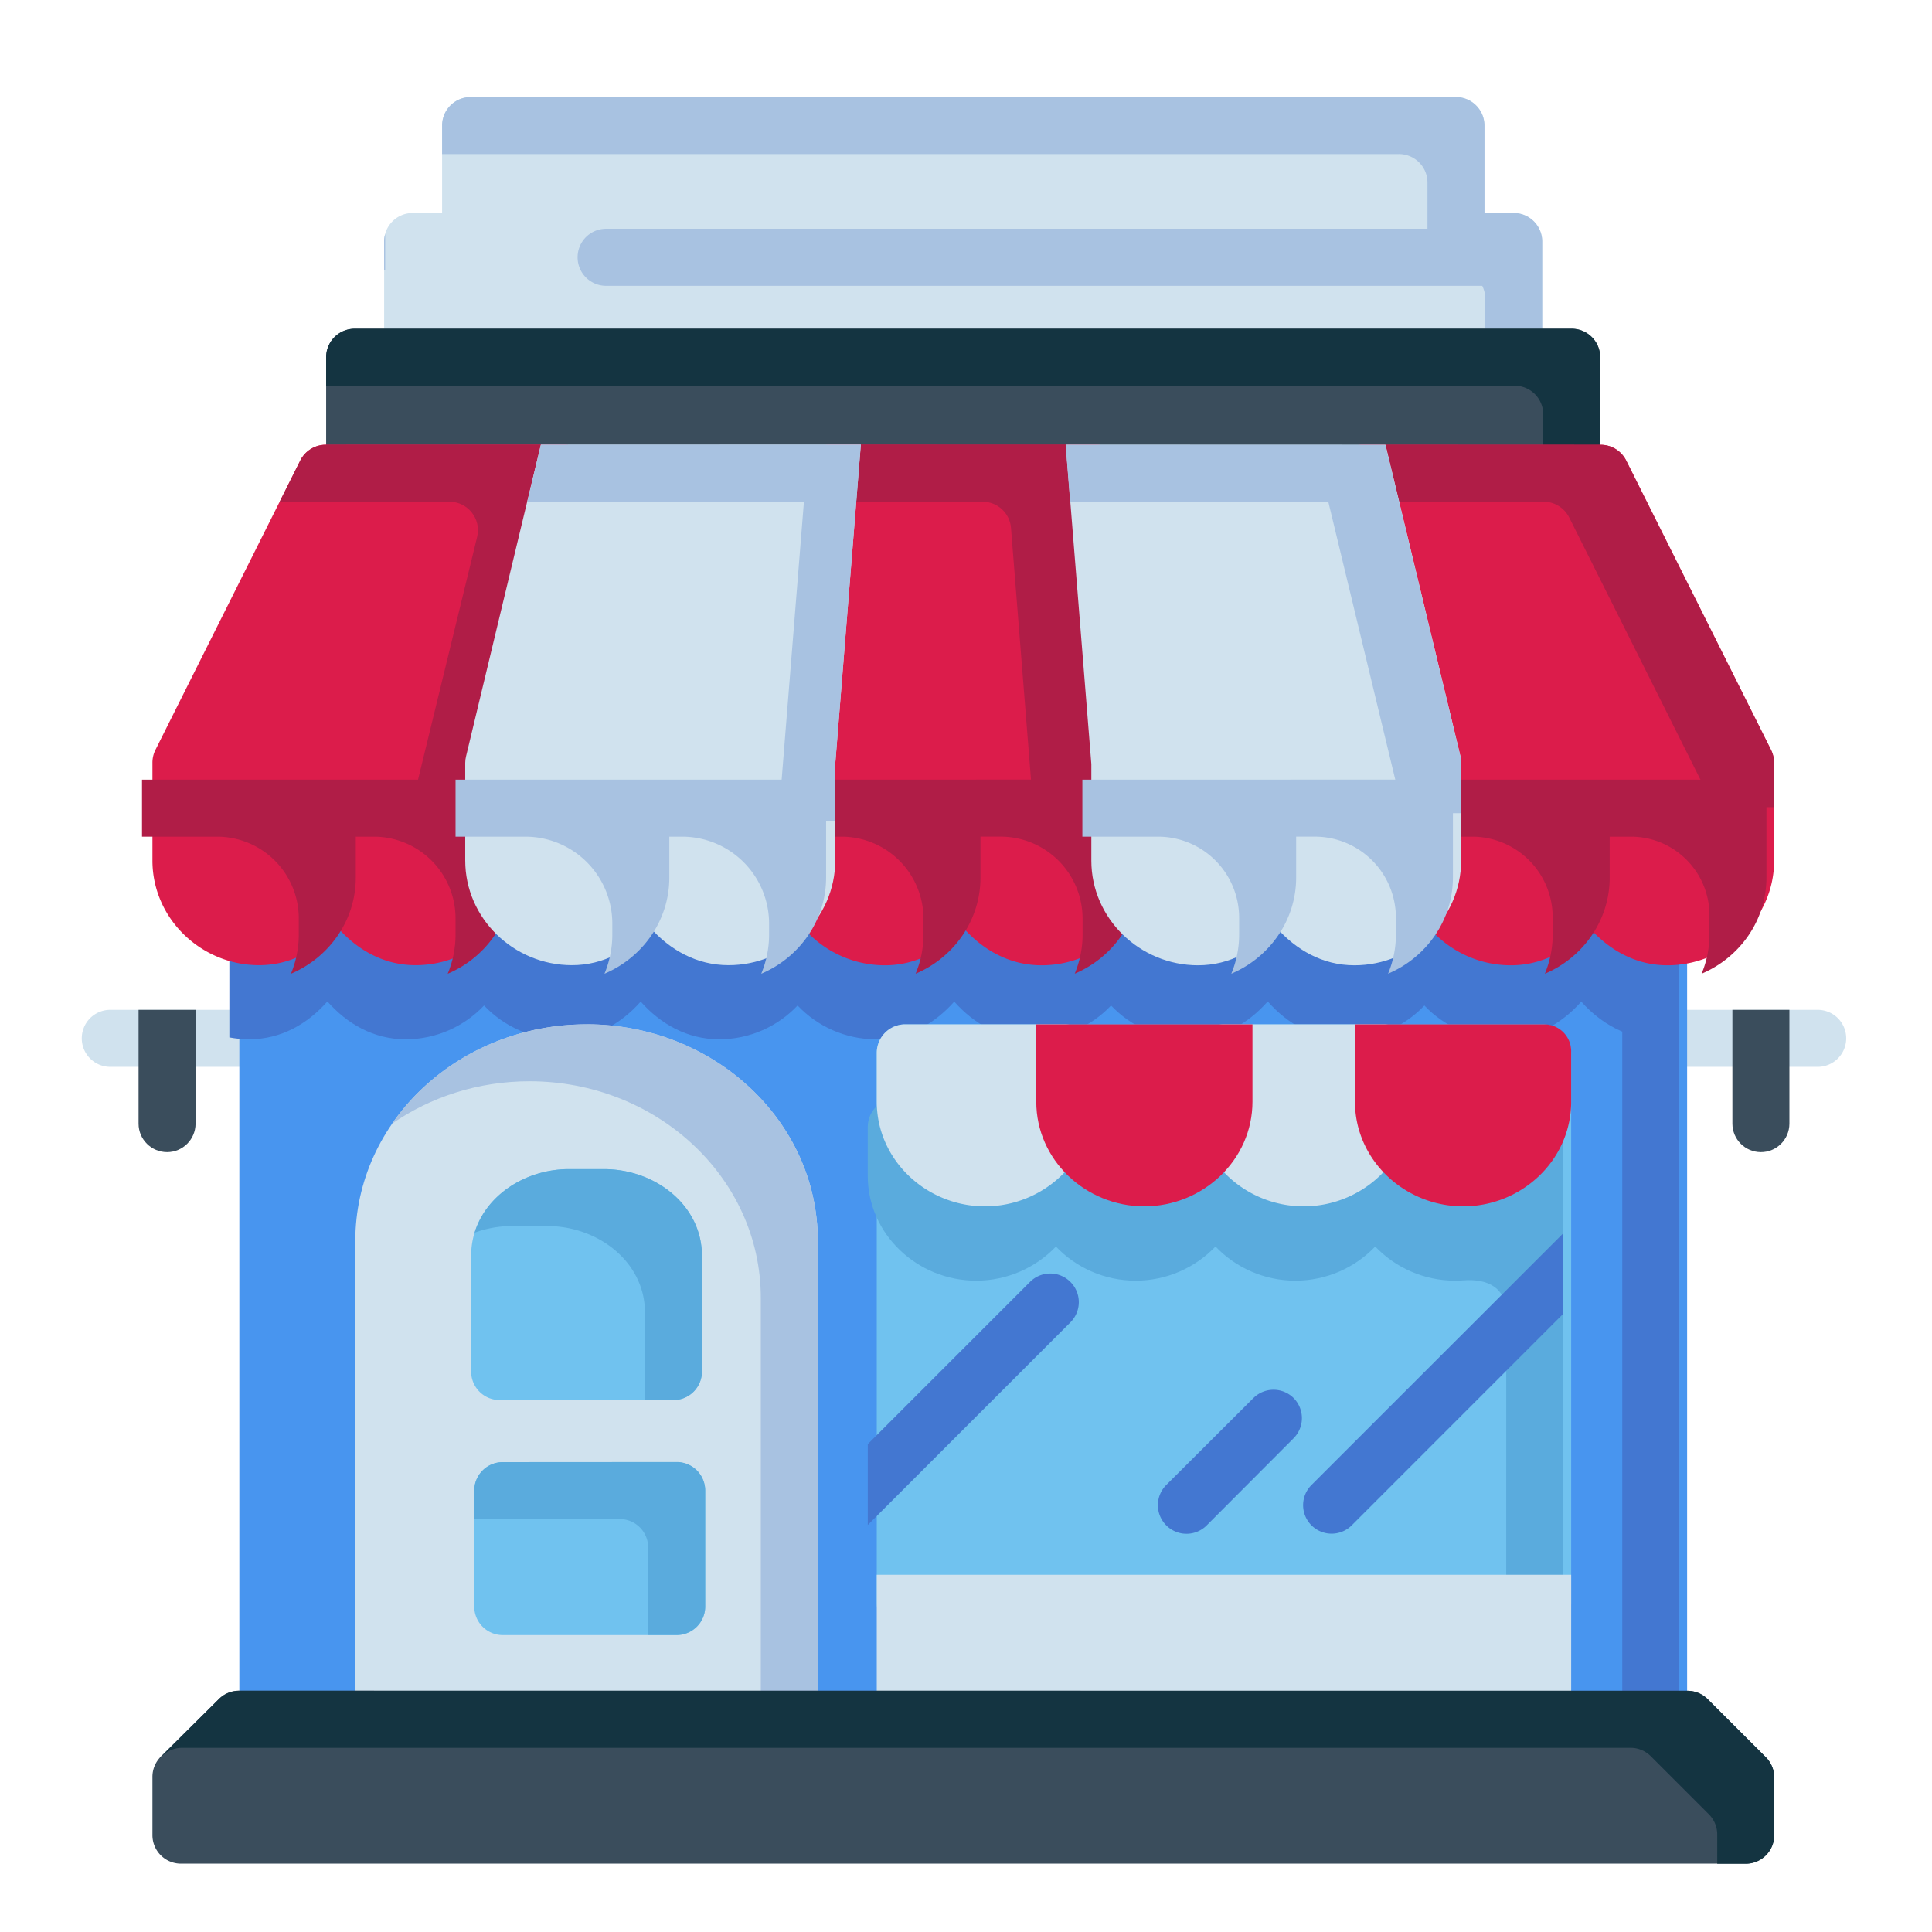<?xml version="1.0" encoding="UTF-8" standalone="no"?>
<svg
   width="64pt"
   height="64pt"
   viewBox="0 0 22.578 22.578"
   version="1.1"
   id="svg831"
   inkscape:version="1.1.2 (1:1.1+202202050950+0a00cf5339)"
   sodipodi:docname="25 - Store Front.svg"
   inkscape:export-filename="/media/taufikramadhan/Data/Tr Design Studio/Project Design/TR Creative Design/Icon Design/Project Hiring/Icon Icons/019 - Commerce And Shopping/5 - Send/25 - Store Front.png"
   inkscape:export-xdpi="576"
   inkscape:export-ydpi="576"
   xmlns:inkscape="http://www.inkscape.org/namespaces/inkscape"
   xmlns:sodipodi="http://sodipodi.sourceforge.net/DTD/sodipodi-0.dtd"
   xmlns="http://www.w3.org/2000/svg"
   xmlns:svg="http://www.w3.org/2000/svg"
   xmlns:rdf="http://www.w3.org/1999/02/22-rdf-syntax-ns#"
   xmlns:cc="http://creativecommons.org/ns#"
   xmlns:dc="http://purl.org/dc/elements/1.1/">
  <defs
     id="defs825">
    <pattern
       id="EMFhbasepattern"
       patternUnits="userSpaceOnUse"
       width="6"
       height="6"
       x="0"
       y="0" />
    <pattern
       id="EMFhbasepattern-9"
       patternUnits="userSpaceOnUse"
       width="6"
       height="6"
       x="0"
       y="0" />
    <pattern
       id="EMFhbasepattern-0"
       patternUnits="userSpaceOnUse"
       width="6"
       height="6"
       x="0"
       y="0" />
    <pattern
       id="EMFhbasepattern-7"
       patternUnits="userSpaceOnUse"
       width="6"
       height="6"
       x="0"
       y="0" />
    <pattern
       id="EMFhbasepattern-2"
       patternUnits="userSpaceOnUse"
       width="6"
       height="6"
       x="0"
       y="0" />
    <pattern
       id="EMFhbasepattern-98"
       patternUnits="userSpaceOnUse"
       width="6"
       height="6"
       x="0"
       y="0" />
    <pattern
       id="EMFhbasepattern-6"
       patternUnits="userSpaceOnUse"
       width="6"
       height="6"
       x="0"
       y="0" />
    <pattern
       id="EMFhbasepattern-01"
       patternUnits="userSpaceOnUse"
       width="6"
       height="6"
       x="0"
       y="0" />
    <pattern
       id="EMFhbasepattern-07"
       patternUnits="userSpaceOnUse"
       width="6"
       height="6"
       x="0"
       y="0" />
    <pattern
       id="EMFhbasepattern-8"
       patternUnits="userSpaceOnUse"
       width="6"
       height="6"
       x="0"
       y="0" />
    <pattern
       id="EMFhbasepattern-4"
       patternUnits="userSpaceOnUse"
       width="6"
       height="6"
       x="0"
       y="0" />
    <pattern
       id="EMFhbasepattern-40"
       patternUnits="userSpaceOnUse"
       width="6"
       height="6"
       x="0"
       y="0" />
    <pattern
       id="EMFhbasepattern-08"
       patternUnits="userSpaceOnUse"
       width="6"
       height="6"
       x="0"
       y="0" />
    <pattern
       id="EMFhbasepattern-04"
       patternUnits="userSpaceOnUse"
       width="6"
       height="6"
       x="0"
       y="0" />
    <pattern
       id="EMFhbasepattern-014"
       patternUnits="userSpaceOnUse"
       width="6"
       height="6"
       x="0"
       y="0" />
    <pattern
       id="EMFhbasepattern-27"
       patternUnits="userSpaceOnUse"
       width="6"
       height="6"
       x="0"
       y="0" />
    <pattern
       id="EMFhbasepattern-09"
       patternUnits="userSpaceOnUse"
       width="6"
       height="6"
       x="0"
       y="0" />
    <pattern
       id="EMFhbasepattern-5"
       patternUnits="userSpaceOnUse"
       width="6"
       height="6"
       x="0"
       y="0" />
    <pattern
       id="EMFhbasepattern-018"
       patternUnits="userSpaceOnUse"
       width="6"
       height="6"
       x="0"
       y="0" />
  </defs>
  <sodipodi:namedview
     id="base"
     pagecolor="#ffffff"
     bordercolor="#666666"
     borderopacity="1.0"
     inkscape:pageopacity="0.0"
     inkscape:pageshadow="2"
     inkscape:zoom="4.4249417"
     inkscape:cx="25.876047"
     inkscape:cy="58.983828"
     inkscape:document-units="pt"
     inkscape:current-layer="layer1"
     showgrid="false"
     units="pt"
     inkscape:window-width="1366"
     inkscape:window-height="705"
     inkscape:window-x="0"
     inkscape:window-y="31"
     inkscape:window-maximized="1"
     inkscape:pagecheckerboard="true"
     inkscape:showpageshadow="false"
     inkscape:object-paths="true"
     inkscape:snap-intersection-paths="true"
     inkscape:snap-smooth-nodes="true"
     inkscape:snap-midpoints="true"
     showguides="true"
     inkscape:snap-bbox="true"
     inkscape:bbox-nodes="true"
     inkscape:snap-nodes="false"
     inkscape:snap-global="true"
     inkscape:document-rotation="0">
    <inkscape:grid
       type="xygrid"
       id="grid1378" />
    <sodipodi:guide
       position="0.97,21.608"
       orientation="78,0"
       id="guide1380"
       inkscape:locked="false" />
    <sodipodi:guide
       position="0.97,0.97"
       orientation="0,78"
       id="guide1382"
       inkscape:locked="false" />
    <sodipodi:guide
       position="21.608,0.97"
       orientation="-78,0"
       id="guide1384"
       inkscape:locked="false" />
    <sodipodi:guide
       position="21.608,21.608"
       orientation="0,-78"
       id="guide1386"
       inkscape:locked="false" />
  </sodipodi:namedview>
  <g
     inkscape:label="Icon"
     inkscape:groupmode="layer"
     id="layer1"
     transform="translate(0,-274.422)">
    <g
       id="g933412"
       style="display:inline;stroke-width:0.796"
       transform="matrix(1.257,0,0,1.257,77.307,-191.834)">
      <path
         style="color:#000000;fill:#d0e2ee;stroke-width:0.796;stroke-linecap:round;stroke-linejoin:round;stroke-miterlimit:1.5;-inkscape-stroke:none"
         d="m -57.125,371.83 a 0.265,0.265 0 0 0 -0.266,0.266 v 0.812 h -0.273 a 0.265,0.265 0 0 0 -0.266,0.264 V 374.25 a 0.265,0.265 0 0 0 0.266,0.264 h 10.236 a 0.265,0.265 0 0 0 0.264,-0.264 v -1.078 a 0.265,0.265 0 0 0 -0.264,-0.264 h -0.273 v -0.812 a 0.265,0.265 0 0 0 -0.266,-0.266 z"
         id="path159445" />
      <path
         id="path908010"
         style="color:#000000;fill:#a8c2e1;fill-opacity:1;stroke-width:0.796;stroke-linecap:round;stroke-linejoin:round;stroke-miterlimit:1.5;-inkscape-stroke:none"
         d="m -57.125,371.83 a 0.265,0.265 0 0 0 -0.266,0.266 v 0.264 h 8.895 a 0.265,0.265 0 0 1 0.266,0.266 v 0.812 h 0.273 a 0.265,0.265 0 0 1 0.264,0.264 v 0.812 h 0.266 a 0.265,0.265 0 0 0 0.264,-0.264 v -1.078 a 0.265,0.265 0 0 0 -0.264,-0.264 h -0.273 v -0.812 a 0.265,0.265 0 0 0 -0.266,-0.266 z m -0.795,1.272 a 0.265,0.265 0 0 0 -0.01,0.07 v 0.265 h 0.01 z" />
      <path
         style="color:#000000;fill:#d0e2ee;stroke-width:0.796;stroke-linecap:round;stroke-linejoin:round;stroke-miterlimit:1.5;-inkscape-stroke:none"
         d="m -46.066,380.316 a 0.265,0.265 0 0 0 -0.264,0.264 0.265,0.265 0 0 0 0.264,0.266 h 1.465 a 0.265,0.265 0 0 0 0.264,-0.266 0.265,0.265 0 0 0 -0.264,-0.264 z"
         id="path159451" />
      <path
         style="color:#000000;fill:#3a4d5c;stroke-width:0.796;stroke-linecap:round;stroke-linejoin:round;stroke-miterlimit:1.5;-inkscape-stroke:none"
         d="m -45.395,380.316 v 1.059 c 5.01e-4,0.145 0.118,0.263 0.264,0.264 0.146,5.8e-4 0.265,-0.117 0.266,-0.264 v -1.059 z"
         id="path420470"
         sodipodi:nodetypes="cccccc" />
      <path
         style="color:#000000;fill:#d0e2ee;stroke-width:0.796;stroke-linecap:round;stroke-linejoin:round;stroke-miterlimit:1.5;-inkscape-stroke:none"
         d="m -60.477,380.316 a 0.265,0.265 0 0 0 -0.264,0.264 0.265,0.265 0 0 0 0.264,0.266 h 1.465 a 0.265,0.265 0 0 0 0.264,-0.266 0.265,0.265 0 0 0 -0.264,-0.264 z"
         id="path159461" />
      <path
         style="color:#000000;fill:#4895ef;stroke-width:0.796;stroke-linecap:round;stroke-linejoin:round;stroke-miterlimit:1.5;-inkscape-stroke:none"
         d="m -59.012,378.314 a 0.265,0.265 0 0 0 -0.264,0.266 v 8.332 a 0.265,0.265 0 0 0 0.264,0.264 h 12.932 a 0.265,0.265 0 0 0 0.264,-0.264 v -8.332 a 0.265,0.265 0 0 0 -0.264,-0.266 z"
         id="path159467" />
      <path
         id="path843173"
         style="color:#000000;fill:#4377d1;fill-opacity:1;stroke-width:3.008;stroke-linecap:round;stroke-linejoin:round;stroke-miterlimit:1.5;-inkscape-stroke:none"
         d="m -223.037,371.33 c -0.552,0.002 -0.998,0.452 -0.996,1.004 v 6.932 c 0.225,0.042 0.457,0.066 0.693,0.066 1.124,0 2.054,-0.544 2.746,-1.328 0.692,0.784 1.622,1.328 2.746,1.328 1.077,0 2.061,-0.457 2.75,-1.186 0.689,0.73 1.672,1.186 2.75,1.186 1.12,0 2.054,-0.543 2.746,-1.322 0.692,0.781 1.632,1.322 2.754,1.322 1.078,0 2.061,-0.456 2.75,-1.186 0.689,0.729 1.673,1.186 2.75,1.186 1.12,0 2.054,-0.543 2.746,-1.322 0.692,0.781 1.63,1.322 2.752,1.322 1.077,0 2.061,-0.457 2.75,-1.186 0.689,0.73 1.672,1.186 2.75,1.186 1.124,0 2.054,-0.544 2.746,-1.328 0.692,0.784 1.622,1.328 2.746,1.328 1.077,0 2.061,-0.457 2.75,-1.186 0.689,0.729 1.673,1.186 2.75,1.186 1.121,0 2.062,-0.541 2.754,-1.322 0.401,0.452 0.886,0.82 1.439,1.053 v 24.764 c -0.002,0.549 -0.447,0.994 -0.996,0.996 h 2 c 0.549,-0.002 0.994,-0.447 0.996,-0.996 0,-9.831 0,-19.661 0,-29.492 v -2 c 0.002,-0.552 -0.444,-1.002 -0.996,-1.004 z"
         transform="matrix(0.265,0,0,0.265,0,280.067)"
         sodipodi:nodetypes="cccscscscscscscscscscccccccccc" />
      <path
         style="color:#000000;fill:#70c2ef;stroke-width:0.796;stroke-linecap:round;stroke-linejoin:round;stroke-miterlimit:1.5;-inkscape-stroke:none"
         d="m -53.086,380.451 a 0.265,0.265 0 0 0 -0.264,0.264 v 5.119 a 0.265,0.265 0 0 0 0.264,0.264 h 5.928 a 0.265,0.265 0 0 0 0.264,-0.264 v -5.119 a 0.265,0.265 0 0 0 -0.264,-0.264 z"
         id="path159473" />
      <path
         id="path913154"
         style="color:#000000;fill:#5aabdd;fill-opacity:1;stroke-width:3.008;stroke-linecap:round;stroke-linejoin:round;stroke-miterlimit:1.5;-inkscape-stroke:none"
         d="m -177.238,382.352 c 5e-5,-0.522 -0.423,-0.945 -0.945,-0.945 h -5.654 -0.998 -3.602 -0.996 -5.604 -5.604 c -0.549,0.002 -0.994,0.447 -0.996,0.996 v 1.721 c 0,2.043 1.739,3.676 3.803,3.676 1.095,0 2.098,-0.46 2.799,-1.197 0.699,0.737 1.702,1.197 2.797,1.197 1.096,0 2.1,-0.461 2.801,-1.199 0.701,0.738 1.705,1.199 2.801,1.199 1.096,0 2.102,-0.461 2.803,-1.199 0.701,0.738 1.705,1.199 2.801,1.199 0.1,0 0.199,-0.004 0.297,-0.011 0.858,-0.066 1.498,0.272 1.498,1.139 V 399.75 c -0.001,0.551 -0.447,0.997 -0.998,0.998 h 2 c 0.551,-10e-4 0.997,-0.447 0.998,-0.998 z"
         transform="matrix(0.265,0,0,0.265,0,280.067)"
         sodipodi:nodetypes="cccccccccsscscscscccccc" />
      <path
         style="color:#000000;fill:#3a4d5c;stroke-width:0.796;stroke-linecap:round;stroke-linejoin:round;stroke-miterlimit:1.5;-inkscape-stroke:none"
         d="M -58.203,373.984 A 0.265,0.265 0 0 0 -58.469,374.25 v 1.078 a 0.265,0.265 0 0 0 0.266,0.264 h 11.314 A 0.265,0.265 0 0 0 -46.625,375.328 V 374.25 a 0.265,0.265 0 0 0 -0.264,-0.266 z"
         id="path159479" />
      <path
         id="path903789"
         style="color:#000000;fill:#143441;fill-opacity:1;stroke-width:0.796;stroke-linecap:round;stroke-linejoin:round;stroke-miterlimit:1.5;-inkscape-stroke:none"
         d="m -58.203,373.984 a 0.265,0.265 0 0 0 -0.266,0.266 v 0.264 h 11.051 a 0.265,0.265 0 0 1 0.264,0.266 v 0.812 h 0.266 a 0.265,0.265 0 0 0 0.264,-0.264 v -1.078 a 0.265,0.265 0 0 0 -0.264,-0.266 z" />
      <path
         style="color:#000000;fill:#d0e2ee;stroke-width:0.796;stroke-linecap:round;stroke-linejoin:round;stroke-miterlimit:1.5;-inkscape-stroke:none"
         d="m -54.162,387.176 c 0.145,-5e-4 0.263,-0.118 0.264,-0.264 v -4.445 c 0,-1.123 -0.974,-2.016 -2.15,-2.016 -1.177,0 -2.15,0.893 -2.15,2.016 v 4.445 c 5.04e-4,0.146 0.119,0.264 0.266,0.264 z"
         id="path776735" />
      <path
         style="color:#000000;fill:#70c2ef;stroke-width:0.796;stroke-linecap:round;stroke-linejoin:round;stroke-miterlimit:1.5;-inkscape-stroke:none"
         d="m -56.211,381.797 c -0.476,0 -0.91,0.336 -0.91,0.805 v 1.076 a 0.265,0.265 0 0 0 0.264,0.266 h 1.617 a 0.265,0.265 0 0 0 0.264,-0.266 v -1.076 c 0,-0.469 -0.434,-0.805 -0.91,-0.805 z"
         id="path159491" />
      <path
         style="color:#000000;fill:#70c2ef;stroke-width:0.796;stroke-linecap:round;stroke-linejoin:round;stroke-miterlimit:1.5;-inkscape-stroke:none"
         d="m -56.826,384.521 a 0.265,0.265 0 0 0 -0.266,0.264 v 1.078 a 0.265,0.265 0 0 0 0.266,0.266 h 1.615 a 0.265,0.265 0 0 0 0.266,-0.266 v -1.078 a 0.265,0.265 0 0 0 -0.266,-0.264 z"
         id="path159497" />
      <path
         style="color:#000000;fill:#d0e2ee;stroke-width:0.421;stroke-linecap:round;stroke-linejoin:round;stroke-miterlimit:1.5;-inkscape-stroke:none"
         d="m -53.085,386.911 v -1.078 h 5.927 v 1.078 z"
         id="path159501" />
      <path
         style="color:#000000;fill:#d0e2ee;stroke-width:0.796;stroke-linecap:round;stroke-linejoin:round;stroke-miterlimit:1.5;-inkscape-stroke:none"
         d="m -52.82,386.098 h 5.396 v 0.549 h -5.396 z"
         id="path774141" />
      <path
         style="color:#000000;fill:#d0e2ee;stroke-width:0.796;stroke-linecap:round;stroke-linejoin:round;stroke-miterlimit:1.5;-inkscape-stroke:none"
         d="m -53.35,385.568 v 1.344 c 5.16e-4,0.145 0.118,0.263 0.264,0.264 h 5.928 c 0.145,-5.1e-4 0.263,-0.118 0.264,-0.264 v -1.344 z"
         id="path159503"
         sodipodi:nodetypes="ccccccc" />
      <path
         id="path408507"
         style="color:#000000;fill:#4377d1;stroke-width:3.008;stroke-linecap:round;stroke-linejoin:round;stroke-miterlimit:1.5;-inkscape-stroke:none"
         d="m -177.238,386.139 -8.83,8.828 a 1,1 0 0 0 0,1.418 1,1 0 0 0 1.41,0 l 7.42,-7.422 z m -10.223,5.49 a 1,1 0 0 0 -0.645,0.289 l -3.057,3.049 a 1,1 0 0 0 0,1.418 1,1 0 0 0 1.418,0 l 3.049,-3.057 a 1,1 0 0 0 0,-1.41 1,1 0 0 0 -0.766,-0.289 z"
         transform="matrix(0.265,0,0,0.265,0,280.067)" />
      <path
         id="path410407"
         style="color:#000000;fill:#4377d1;stroke-width:3.008;stroke-linecap:round;stroke-linejoin:round;stroke-miterlimit:1.5;-inkscape-stroke:none"
         d="m -195.236,387.549 a 1,1 0 0 0 -0.709,0.295 l -5.691,5.691 v 2.836 l 7.109,-7.109 a 1,1 0 0 0 0,-1.418 1,1 0 0 0 -0.709,-0.295 z"
         transform="matrix(0.265,0,0,0.265,0,280.067)" />
      <path
         id="path413101"
         style="color:#000000;fill:#a8c2e1;fill-opacity:1;stroke-width:3.008;stroke-linecap:round;stroke-linejoin:round;stroke-miterlimit:1.5;-inkscape-stroke:none"
         d="m -210.82,350.896 a 1,1 0 0 0 -0.996,0.998 1,1 0 0 0 0.996,1.004 h 32.562 v -1.004 a 1,1 0 0 0 -0.996,-0.998 h -1.033 z"
         transform="matrix(0.265,0,0,0.265,0,280.067)" />
      <path
         style="color:#000000;fill:#3a4d5c;stroke-width:0.796;stroke-linecap:round;stroke-linejoin:round;stroke-miterlimit:1.5;-inkscape-stroke:none"
         d="m -60.213,380.316 v 1.059 c 5.04e-4,0.146 0.119,0.264 0.266,0.264 0.145,-5e-4 0.263,-0.118 0.264,-0.264 v -1.059 z"
         id="path420590"
         sodipodi:nodetypes="cccccc" />
      <path
         style="color:#000000;fill:#dc1c4b;stroke-width:0.796;stroke-linecap:round;stroke-linejoin:round;stroke-miterlimit:1.5;-inkscape-stroke:none"
         d="m -48.828,375.062 a 0.265,0.265 0 0 0 -0.258,0.326 l 0.639,2.664 v 0.877 c 0,0.538 0.451,0.973 0.992,0.973 0.297,0 0.546,-0.143 0.729,-0.35 0.183,0.206 0.43,0.35 0.727,0.35 0.541,0 0.992,-0.435 0.992,-0.973 v -0.908 a 0.265,0.265 0 0 0 -0.027,-0.119 l -1.348,-2.693 a 0.265,0.265 0 0 0 -0.236,-0.146 z"
         id="path159533" />
      <path
         id="path894650"
         style="color:#000000;fill:#b01d47;fill-opacity:1;stroke-width:3.008;stroke-linecap:round;stroke-linejoin:round;stroke-miterlimit:1.5;-inkscape-stroke:none"
         d="m -183.107,370.223 v 2 h 2.671 a 2.829,2.829 45 0 1 2.829,2.829 v 0.605 c 0,0.487 -0.099,0.95 -0.275,1.375 1.329,-0.563 2.275,-1.86 2.275,-3.375 v -1.434 h 0.742 c 1.523,0 2.758,1.235 2.758,2.758 v 0.675 c 0,0.487 -0.099,0.95 -0.275,1.375 1.329,-0.563 2.275,-1.86 2.275,-3.375 v -3.434 z"
         transform="matrix(0.265,0,0,0.265,0,280.067)"
         sodipodi:nodetypes="cccscsccscscc" />
      <path
         id="path853951"
         style="color:#000000;fill:#b01d47;fill-opacity:1;stroke-width:0.796;stroke-linecap:round;stroke-linejoin:round;stroke-miterlimit:1.5;-inkscape-stroke:none"
         d="m -45.008,378.432 v -0.41 c 2.51e-4,-0.041 -0.009,-0.082 -0.027,-0.119 l -1.348,-2.693 c -0.045,-0.09 -0.136,-0.147 -0.237,-0.147 h -2.209 c -0.171,-3.2e-4 -0.298,0.16 -0.258,0.326 l 0.049,0.203 h 1.889 c 0.1,9e-5 0.192,0.057 0.237,0.147 l 1.348,2.693 z"
         sodipodi:nodetypes="cccccccccccc" />
      <path
         style="color:#000000;fill:#dc1c4b;stroke-width:0.796;stroke-linecap:round;stroke-linejoin:round;stroke-miterlimit:1.5;-inkscape-stroke:none"
         d="m -53.785,375.062 a 0.265,0.265 0 0 0 -0.264,0.244 L -54.266,378 a 0.265,0.265 0 0 0 0,0.021 v 0.908 c 0,0.538 0.451,0.973 0.992,0.973 0.296,0 0.544,-0.143 0.727,-0.35 0.183,0.207 0.432,0.35 0.729,0.35 0.541,0 0.992,-0.435 0.992,-0.973 v -0.908 a 0.265,0.265 0 0 0 -0.002,-0.021 l -0.215,-2.693 a 0.265,0.265 0 0 0 -0.264,-0.244 z"
         id="path159539" />
      <path
         id="path882164"
         style="color:#000000;fill:#b01d47;fill-opacity:1;stroke-width:0.796;stroke-linecap:round;stroke-linejoin:round;stroke-miterlimit:1.5;-inkscape-stroke:none"
         d="m -50.826,378.529 v -0.508 c -4.15e-4,-0.007 -0.001,-0.014 -0.002,-0.021 l -0.214,-2.693 c -0.011,-0.138 -0.125,-0.244 -0.264,-0.244 l -2.479,-10e-6 c -0.138,1.5e-4 -0.253,0.107 -0.264,0.244 l -0.023,0.285 h 1.706 c 0.138,-1.2e-4 0.254,0.106 0.264,0.244 l 0.214,2.693 z"
         sodipodi:nodetypes="cccccccccccc" />
      <path
         id="path896915"
         style="color:#000000;fill:#b01d47;fill-opacity:1;stroke-width:3.008;stroke-linecap:round;stroke-linejoin:round;stroke-miterlimit:1.5;-inkscape-stroke:none"
         d="m -205.182,370.223 v 2 h 2.621 a 2.879,2.879 45 0 1 2.879,2.879 v 0.554 c 0,0.487 -0.099,0.95 -0.275,1.375 1.329,-0.563 2.275,-1.86 2.275,-3.375 v -1.434 h 0.703 a 2.879,2.879 45 0 1 2.879,2.879 v 0.554 c 0,0.487 -0.099,0.95 -0.275,1.375 1.329,-0.563 2.275,-1.86 2.275,-3.375 v -3.434 z"
         transform="matrix(0.265,0,0,0.265,0,280.067)"
         sodipodi:nodetypes="cccscsccscscc" />
      <path
         id="path870831"
         style="color:#000000;fill:#b01d47;fill-opacity:1;stroke-width:0.796;stroke-linecap:round;stroke-linejoin:round;stroke-miterlimit:1.5;-inkscape-stroke:none"
         d="m -53.785,375.592 h 2.479 v -0.529 l -2.479,-10e-6 z"
         sodipodi:nodetypes="ccccc" />
      <path
         style="color:#000000;fill:#d0e2ee;stroke-width:0.796;stroke-linecap:round;stroke-linejoin:round;stroke-miterlimit:1.5;-inkscape-stroke:none"
         d="m -51.593,375.062 0.238,2.969 v 0.898 c 0,0.538 0.451,0.973 0.992,0.973 0.297,0 0.544,-0.144 0.727,-0.352 0.183,0.207 0.429,0.352 0.727,0.352 0.541,0 0.992,-0.435 0.992,-0.973 v -0.908 c 5.2e-4,-0.021 -0.002,-0.042 -0.006,-0.062 l -0.697,-2.896 z"
         id="path159545"
         sodipodi:nodetypes="ccsscsscccc" />
      <path
         style="color:#000000;fill:#dc1c4b;stroke-width:0.796;stroke-linecap:round;stroke-linejoin:round;stroke-miterlimit:1.5;-inkscape-stroke:none"
         d="m -58.473,375.062 a 0.265,0.265 0 0 0 -0.236,0.146 l -1.348,2.693 a 0.265,0.265 0 0 0 -0.027,0.119 v 0.908 c 0,0.538 0.451,0.973 0.992,0.973 0.297,0 0.544,-0.144 0.727,-0.352 0.183,0.207 0.429,0.352 0.727,0.352 0.541,0 0.992,-0.435 0.992,-0.973 v -0.877 l 0.641,-2.664 a 0.265,0.265 0 0 0 -0.258,-0.326 z"
         id="path159551" />
      <path
         id="path886670"
         style="color:#000000;fill:#b01d47;fill-opacity:1;stroke-width:3.008;stroke-linecap:round;stroke-linejoin:round;stroke-miterlimit:1.5;-inkscape-stroke:none"
         d="m -227.098,370.223 v 2 h 2.631 a 2.869,2.869 45 0 1 2.869,2.869 v 0.565 c 0,0.487 -0.099,0.95 -0.275,1.375 1.329,-0.563 2.275,-1.86 2.275,-3.375 v -1.434 h 0.631 a 2.869,2.869 45 0 1 2.869,2.869 v 0.565 c 0,0.487 -0.099,0.95 -0.275,1.375 1.329,-0.563 2.275,-1.86 2.275,-3.375 v -3.434 z"
         transform="matrix(0.265,0,0,0.265,0,280.067)"
         sodipodi:nodetypes="cccscsccscscc" />
      <path
         id="path864857"
         style="color:#000000;fill:#b01d47;fill-opacity:1;stroke-width:0.796;stroke-linecap:round;stroke-linejoin:round;stroke-miterlimit:1.5;-inkscape-stroke:none"
         d="m -56.647,378.551 v -0.498 l 0.641,-2.664 c 0.04,-0.167 -0.087,-0.326 -0.258,-0.326 l -2.209,2e-5 c -0.1,9e-5 -0.192,0.057 -0.237,0.147 l -0.191,0.382 h 1.578 c 0.171,-3.2e-4 0.298,0.16 0.258,0.326 l -0.641,2.633 z"
         sodipodi:nodetypes="ccccccccccc" />
      <path
         style="color:#000000;fill:#d0e2ee;stroke-width:0.796;stroke-linecap:round;stroke-linejoin:round;stroke-miterlimit:1.5;-inkscape-stroke:none"
         d="m -56.473,375.062 -0.695,2.896 c -0.005,0.02 -0.008,0.041 -0.008,0.062 v 0.908 c 0,0.538 0.451,0.973 0.992,0.973 0.296,0 0.544,-0.143 0.727,-0.35 0.183,0.207 0.432,0.35 0.729,0.35 0.541,0 0.992,-0.435 0.992,-0.973 v -0.898 l 0.238,-2.969 z"
         id="path159557"
         sodipodi:nodetypes="cccsscssccc" />
      <path
         id="path819789"
         style="color:#000000;fill:#a8c2e1;fill-opacity:1;stroke-width:0.796;stroke-linecap:round;stroke-linejoin:round;stroke-miterlimit:1.5;-inkscape-stroke:none"
         d="m -56.049,380.451 c -0.753,0 -1.423,0.366 -1.808,0.924 0.359,-0.249 0.802,-0.395 1.279,-0.395 1.177,0 2.15,0.892 2.15,2.015 v 4.18 h 0.266 c 0.145,-5.3e-4 0.263,-0.118 0.264,-0.264 v -4.446 c 0,-1.123 -0.974,-2.015 -2.15,-2.015 z" />
      <path
         style="color:#000000;fill:#3a4d5c;stroke-width:0.796;stroke-linecap:round;stroke-linejoin:round;stroke-miterlimit:1.5;-inkscape-stroke:none"
         d="m -59.281,386.646 a 0.265,0.265 0 0 0 -0.186,0.078 l -0.539,0.535 a 0.265,0.265 0 0 0 -0.078,0.188 v 0.541 a 0.265,0.265 0 0 0 0.264,0.266 h 14.547 a 0.265,0.265 0 0 0 0.266,-0.266 v -0.537 a 0.265,0.265 0 0 0 -0.078,-0.188 L -45.625,386.725 a 0.265,0.265 0 0 0 -0.186,-0.078 z"
         id="path159563" />
      <path
         style="color:#000000;fill:#d0e2ee;stroke-width:0.796;stroke-linecap:round;stroke-linejoin:round;stroke-miterlimit:1.5;-inkscape-stroke:none"
         d="m -50.121,380.451 a 0.265,0.265 0 0 0 -0.266,0.264 v 0.455 c 0,0.541 0.46,0.973 1.006,0.973 0.546,0 1.006,-0.432 1.006,-0.973 v -0.455 a 0.265,0.265 0 0 0 -0.266,-0.264 z"
         id="path159569" />
      <path
         style="color:#000000;fill:#dc1c4b;stroke-width:0.796;stroke-linecap:round;stroke-linejoin:round;stroke-miterlimit:1.5;-inkscape-stroke:none"
         d="m -48.904,380.451 v 0.719 c 0,0.541 0.46,0.973 1.006,0.973 0.546,0 1.004,-0.432 1.004,-0.973 v -0.469 a 0.25,0.25 45 0 0 -0.25,-0.25 z"
         id="path159575"
         sodipodi:nodetypes="cssscc" />
      <path
         style="color:#000000;fill:#d0e2ee;stroke-width:0.796;stroke-linecap:round;stroke-linejoin:round;stroke-miterlimit:1.5;-inkscape-stroke:none"
         d="m -53.086,380.451 a 0.265,0.265 0 0 0 -0.264,0.264 v 0.455 c 0,0.541 0.46,0.973 1.006,0.973 0.546,0 1.006,-0.432 1.006,-0.973 v -0.455 a 0.265,0.265 0 0 0 -0.266,-0.264 z"
         id="path159581" />
      <path
         style="color:#000000;fill:#dc1c4b;stroke-width:0.796;stroke-linecap:round;stroke-linejoin:round;stroke-miterlimit:1.5;-inkscape-stroke:none"
         d="m -51.867,380.451 v 0.719 c 0,0.541 0.458,0.973 1.004,0.973 0.546,0 1.006,-0.432 1.006,-0.973 v -0.719 z"
         id="path159587"
         sodipodi:nodetypes="cssscc" />
      <path
         id="path829372"
         style="color:#000000;fill:#5aabdd;fill-opacity:1;stroke-width:0.796;stroke-linecap:round;stroke-linejoin:round;stroke-miterlimit:1.5;-inkscape-stroke:none"
         d="m -56.233,381.797 c -0.392,0.009 -0.75,0.244 -0.856,0.591 0.109,-0.04 0.228,-0.062 0.349,-0.062 h 0.325 c 0.476,2e-5 0.91,0.335 0.91,0.805 v 0.813 h 0.266 a 0.265,0.265 0 0 0 0.264,-0.266 v -1.076 c 0,-0.469 -0.434,-0.805 -0.91,-0.805 h -0.325 c -0.007,0 -0.015,-1.7e-4 -0.022,0 z" />
      <path
         id="path835457"
         style="color:#000000;fill:#5aabdd;fill-opacity:1;stroke-width:0.796;stroke-linecap:round;stroke-linejoin:round;stroke-miterlimit:1.5;-inkscape-stroke:none"
         d="m -56.826,384.521 a 0.265,0.265 0 0 0 -0.266,0.264 v 0.265 h 1.351 a 0.265,0.265 0 0 1 0.266,0.264 v 0.814 h 0.264 a 0.265,0.265 0 0 0 0.266,-0.266 v -1.078 a 0.265,0.265 0 0 0 -0.266,-0.264 z" />
      <path
         id="path894654"
         style="color:#000000;fill:#a8c2e1;fill-opacity:1;stroke-width:3.008;stroke-linecap:round;stroke-linejoin:round;stroke-miterlimit:1.5;-inkscape-stroke:none"
         d="m -194.107,370.223 v 2 h 2.652 a 2.848,2.848 45 0 1 2.848,2.848 v 0.585 c 0,0.487 -0.099,0.95 -0.275,1.375 1.329,-0.563 2.275,-1.86 2.275,-3.375 v -1.434 h 0.652 a 2.848,2.848 45 0 1 2.848,2.848 v 0.585 c 0,0.487 -0.099,0.95 -0.275,1.375 1.329,-0.563 2.275,-1.86 2.275,-3.375 v -3.434 z"
         transform="matrix(0.265,0,0,0.265,0,280.067)"
         sodipodi:nodetypes="cccscsccscscc" />
      <path
         id="path859574"
         style="color:#000000;fill:#a8c2e1;fill-opacity:1;stroke-width:0.796;stroke-linecap:round;stroke-linejoin:round;stroke-miterlimit:1.5;-inkscape-stroke:none"
         d="m -47.918,378.488 v -0.467 c 5.29e-4,-0.021 -0.001,-0.042 -0.006,-0.062 l -0.698,-2.896 -2.972,-10e-6 0.042,0.529 h 2.4 l 0.698,2.896 z"
         sodipodi:nodetypes="ccccccccc" />
      <path
         id="path862861"
         style="color:#000000;fill:#a8c2e1;fill-opacity:1;stroke-width:0.796;stroke-linecap:round;stroke-linejoin:round;stroke-miterlimit:1.5;-inkscape-stroke:none"
         d="m -53.736,378.56 v -0.529 l 0.238,-2.969 h -2.974 l -0.127,0.529 h 2.572 l -0.238,2.969 z"
         sodipodi:nodetypes="cccccccc" />
      <path
         id="path890095"
         style="color:#000000;fill:#a8c2e1;fill-opacity:1;stroke-width:3.008;stroke-linecap:round;stroke-linejoin:round;stroke-miterlimit:1.5;-inkscape-stroke:none"
         d="m -216.098,370.223 v 2 h 2.447 a 3.053,3.053 45 0 1 3.053,3.053 v 0.381 c 0,0.487 -0.099,0.95 -0.275,1.375 1.329,-0.563 2.275,-1.86 2.275,-3.375 v -1.434 h 0.447 a 3.053,3.053 45 0 1 3.053,3.053 v 0.381 c 0,0.487 -0.099,0.95 -0.275,1.375 1.329,-0.563 2.275,-1.86 2.275,-3.375 v -3.434 z"
         transform="matrix(0.265,0,0,0.265,0,280.067)"
         sodipodi:nodetypes="cccscsccscscc" />
      <path
         id="path929433"
         style="color:#000000;fill:#143441;fill-opacity:1;stroke-width:0.796;stroke-linecap:round;stroke-linejoin:round;stroke-miterlimit:1.5;-inkscape-stroke:none"
         d="m -59.281,386.647 a 0.265,0.265 0 0 0 -0.186,0.078 l -0.539,0.535 a 0.265,0.265 0 0 0 -0.013,0.018 l 0.023,-0.023 a 0.265,0.265 0 0 1 0.186,-0.078 h 13.47 a 0.265,0.265 0 0 1 0.186,0.078 l 0.539,0.539 a 0.265,0.265 0 0 1 0.079,0.188 v 0.273 h 0.264 a 0.265,0.265 0 0 0 0.266,-0.266 v -0.537 a 0.265,0.265 0 0 0 -0.079,-0.188 l -0.539,-0.539 a 0.265,0.265 0 0 0 -0.186,-0.078 z" />
    </g>
  </g>
</svg>
